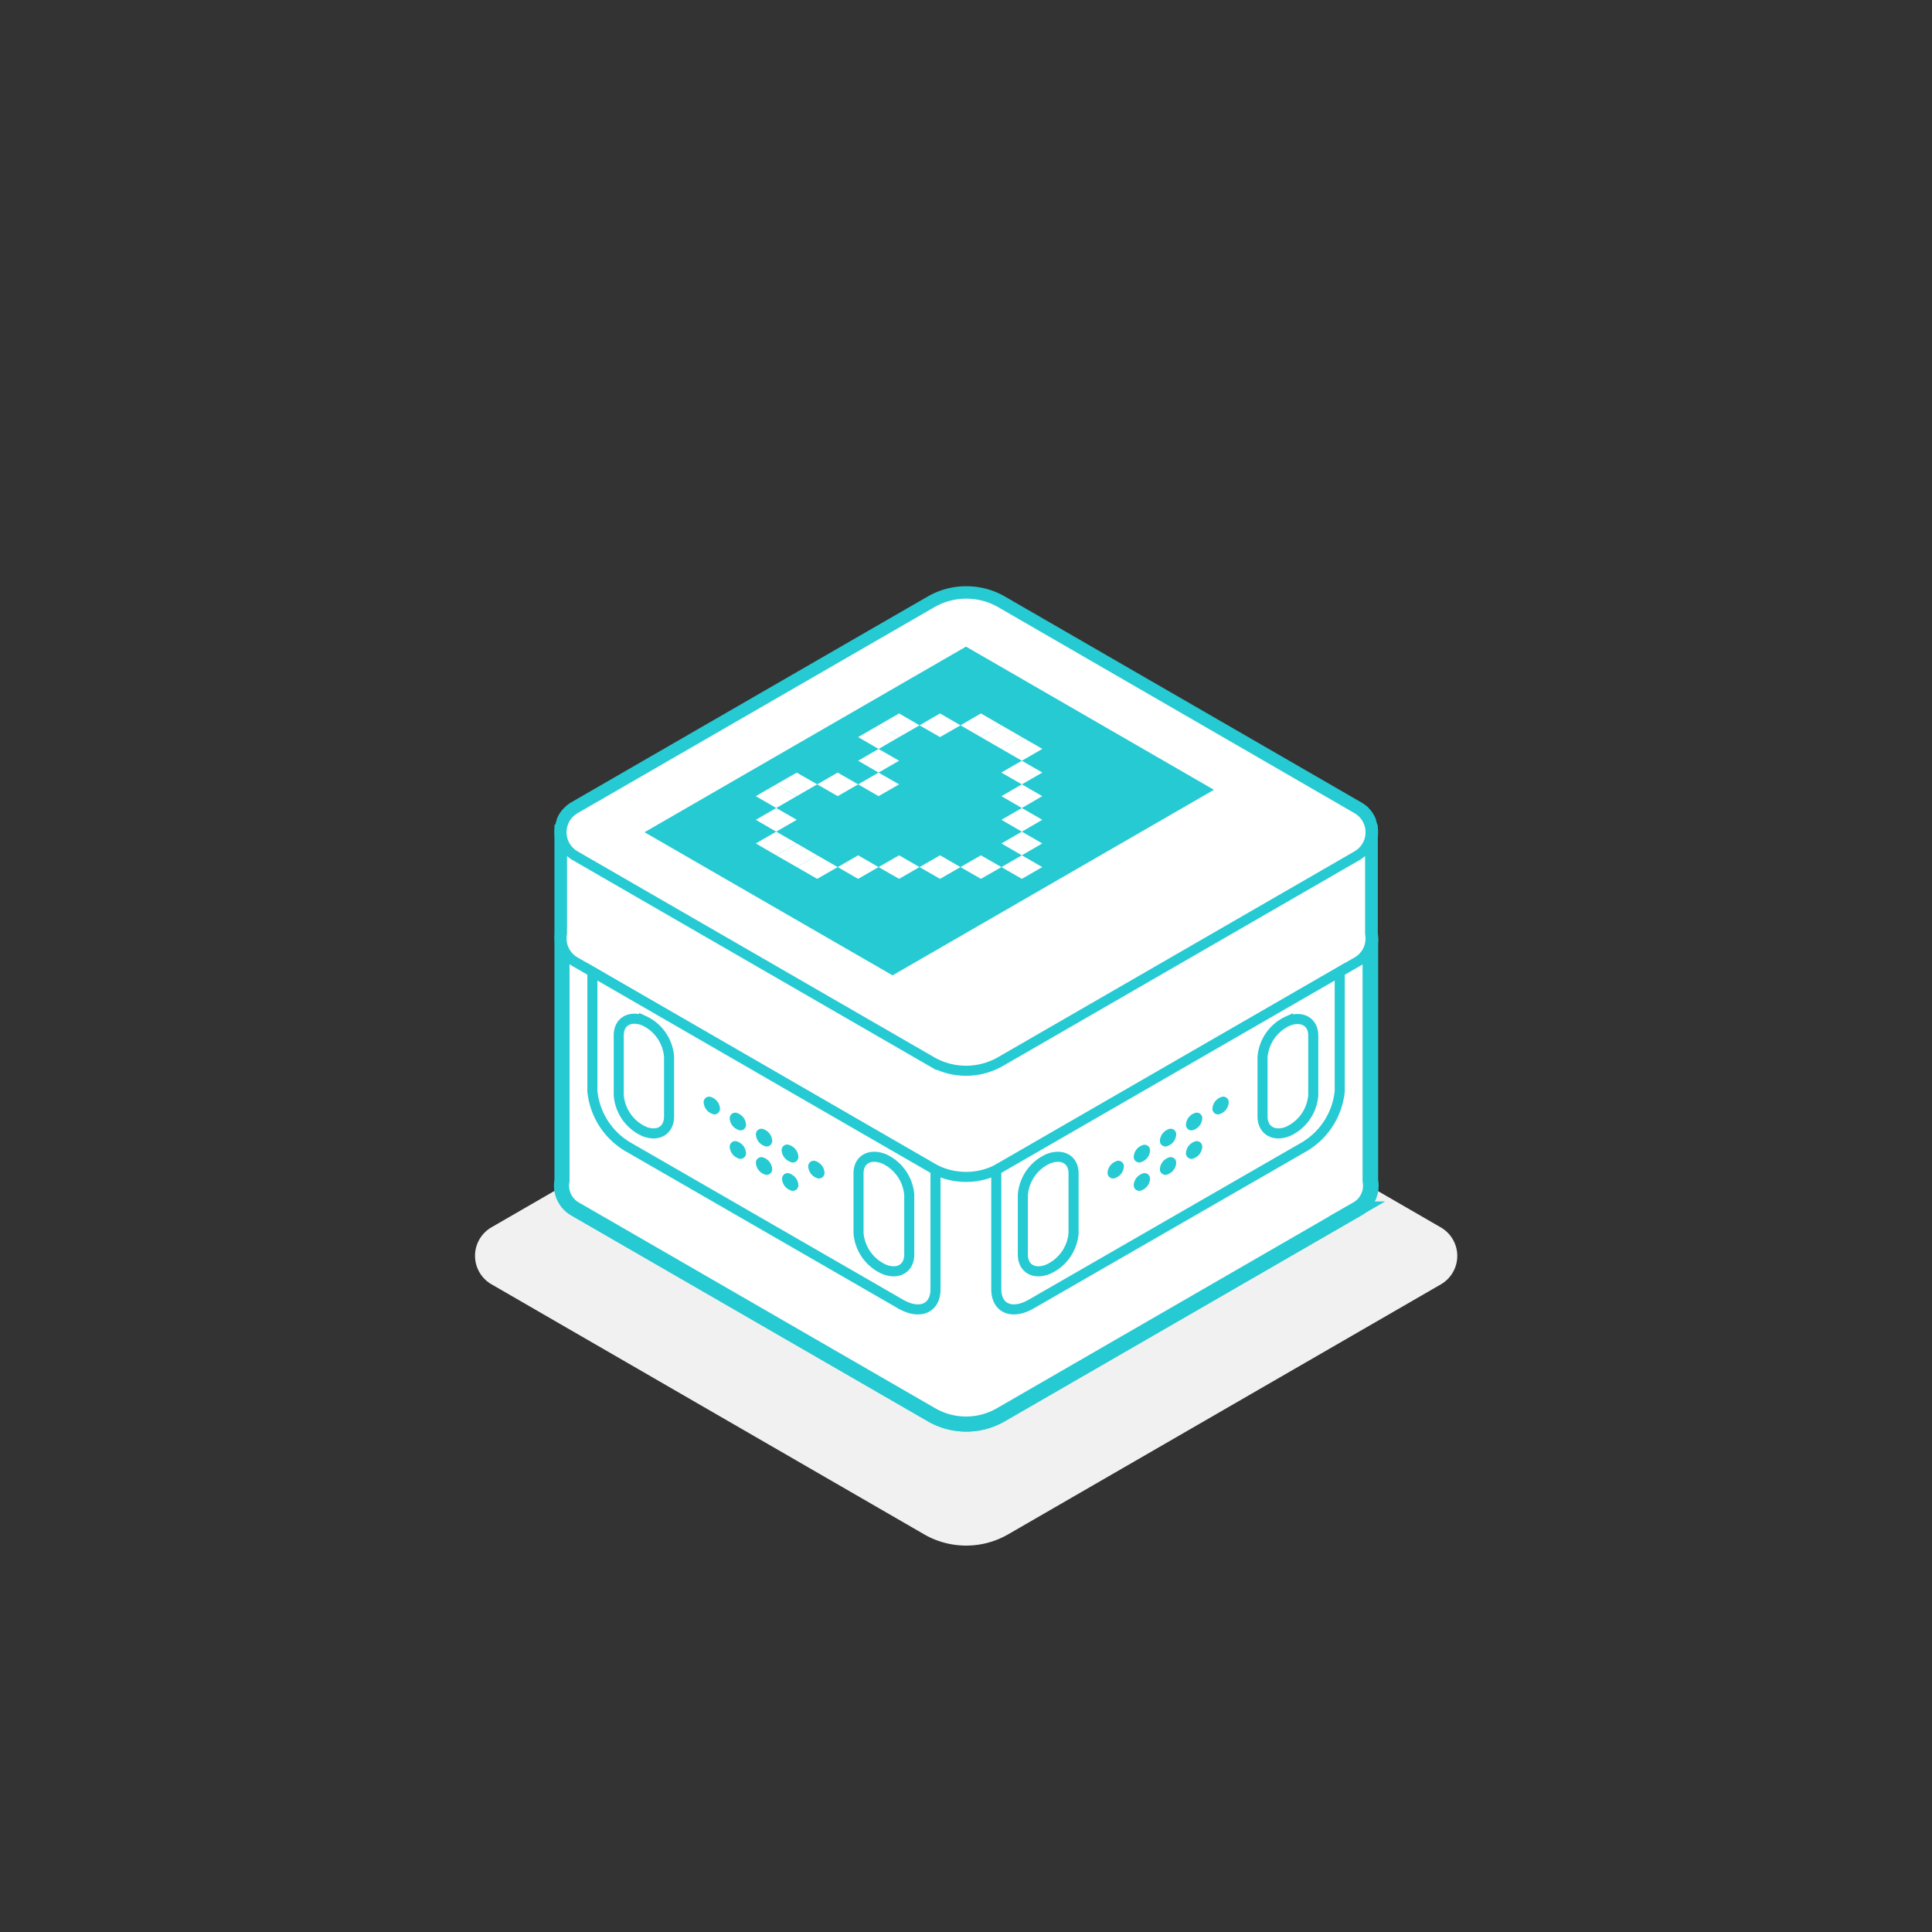 <svg id="레이어_1" data-name="레이어 1" xmlns="http://www.w3.org/2000/svg" width="192" height="192" viewBox="0 0 192 192"><rect x="0" y="0" width="192" height="192" fill="#333333" stroke="none"/><defs><style>.cls-1,.cls-4,.cls-5,.cls-7{fill:#fff;}.cls-1{opacity:0;}.cls-2{fill:#f1f1f1;}.cls-3{fill:none;}.cls-3,.cls-4,.cls-5{stroke:#26cad3;stroke-miterlimit:10;}.cls-3,.cls-4{stroke-width:1.5px;}.cls-6{fill:#26cad3;}</style></defs><title>drawing</title><rect class="cls-1" width="192" height="192"/><path class="cls-2" d="M92.35,98.68l-43,24.85a3.27,3.27,0,0,0,0,5.66l43,24.85a8.35,8.35,0,0,0,8.35,0l43-24.84a3.27,3.27,0,0,0,0-5.66l-43-24.85A8.35,8.35,0,0,0,92.35,98.68Z" transform="translate(-0.51 -1.56)"/><path class="cls-3" d="M136.67,94.34V84.76a2.72,2.72,0,0,0-.17-1.55l0-.07a2.63,2.63,0,0,0-.14-0.27l-0.06-.1-0.16-.22-0.09-.1-0.2-.19-0.09-.08a2.77,2.77,0,0,0-.34-0.23h0L100,61.49a6.87,6.87,0,0,0-3.44-.92H96.46a6.86,6.86,0,0,0-3.38.92l-5.81,3.35L57.66,81.94a2.76,2.76,0,0,0-.34.24l-0.09.08-0.2.19-0.09.1-0.16.22-0.06.1a2.63,2.63,0,0,0-.14.27l0,0.07a2.72,2.72,0,0,0-.17,1.55v9.58a2.75,2.75,0,0,0,0,.93V118.9a2.67,2.67,0,0,0,1.3,2.81l35.42,20.45a6.87,6.87,0,0,0,6.87,0l35.42-20.45a2.67,2.67,0,0,0,1.3-2.81V95.28A2.75,2.75,0,0,0,136.67,94.34Z" transform="translate(-0.51 -1.56)"/><path class="cls-4" d="M136.67,118.91V84.27H56.36V118.9a2.67,2.67,0,0,0,1.3,2.81l35.42,20.45a6.87,6.87,0,0,0,6.87,0l35.42-20.45A2.67,2.67,0,0,0,136.67,118.91Z" transform="translate(-0.51 -1.56)"/><path class="cls-5" d="M136.67,84.76a2.67,2.67,0,0,0-1.3-2.81L100,61.49a6.87,6.87,0,0,0-6.87,0L57.66,81.94a2.67,2.67,0,0,0-1.3,2.81v9.58a2.67,2.67,0,0,0,1.3,2.81L93.08,117.6a6.87,6.87,0,0,0,6.87,0l35.42-20.45a2.67,2.67,0,0,0,1.3-2.81V84.76Z" transform="translate(-0.51 -1.56)"/><path class="cls-5" d="M59.38,98.14V110a7.25,7.25,0,0,0,3.48,5.5L90,131.15c1.92,1.11,3.48.44,3.48-1.47V117.83Z" transform="translate(-0.51 -1.56)"/><path class="cls-5" d="M88.35,127.69h0a4.31,4.31,0,0,1-2.52-3.58v-5.94c0-1.38,1.13-2,2.52-1.45h0a4.31,4.31,0,0,1,2.52,3.58v5.94C90.87,127.62,89.73,128.27,88.35,127.69Z" transform="translate(-0.51 -1.56)"/><path class="cls-5" d="M64.53,114h0A4.31,4.31,0,0,1,62,110.39v-5.94c0-1.38,1.13-2,2.52-1.45h0A4.31,4.31,0,0,1,67,106.57v5.94C67,113.9,65.91,114.55,64.53,114Z" transform="translate(-0.51 -1.56)"/><path class="cls-6" d="M82.45,118.09a0.55,0.55,0,0,1-.81.52,1.29,1.29,0,0,1-.81-1.11,0.55,0.55,0,0,1,.81-0.52A1.29,1.29,0,0,1,82.45,118.09Z" transform="translate(-0.51 -1.56)"/><path class="cls-6" d="M79.85,116.5A0.55,0.55,0,0,1,79,117a1.29,1.29,0,0,1-.81-1.11,0.55,0.55,0,0,1,.81-0.52A1.29,1.29,0,0,1,79.85,116.5Z" transform="translate(-0.51 -1.56)"/><path class="cls-6" d="M77.25,114.91a0.55,0.55,0,0,1-.81.52,1.29,1.29,0,0,1-.81-1.11,0.55,0.55,0,0,1,.81-0.52A1.29,1.29,0,0,1,77.25,114.91Z" transform="translate(-0.51 -1.56)"/><path class="cls-6" d="M74.65,113.31a0.55,0.55,0,0,1-.81.52,1.29,1.29,0,0,1-.81-1.11,0.55,0.55,0,0,1,.81-0.52A1.29,1.29,0,0,1,74.65,113.31Z" transform="translate(-0.51 -1.56)"/><path class="cls-6" d="M72.06,111.72a0.55,0.55,0,0,1-.81.52,1.29,1.29,0,0,1-.81-1.11,0.55,0.55,0,0,1,.81-0.52A1.29,1.29,0,0,1,72.06,111.72Z" transform="translate(-0.51 -1.56)"/><path class="cls-6" d="M79.85,119.32a0.55,0.55,0,0,1-.81.52,1.29,1.29,0,0,1-.81-1.11,0.55,0.55,0,0,1,.81-0.52A1.29,1.29,0,0,1,79.85,119.32Z" transform="translate(-0.51 -1.56)"/><path class="cls-6" d="M77.25,117.73a0.55,0.55,0,0,1-.81.52,1.29,1.29,0,0,1-.81-1.11,0.55,0.55,0,0,1,.81-0.52A1.29,1.29,0,0,1,77.25,117.73Z" transform="translate(-0.51 -1.56)"/><path class="cls-6" d="M74.65,116.14a0.55,0.55,0,0,1-.81.52,1.29,1.29,0,0,1-.81-1.11,0.55,0.55,0,0,1,.81-0.52A1.29,1.29,0,0,1,74.65,116.14Z" transform="translate(-0.51 -1.56)"/><path class="cls-5" d="M133.65,98.14V110a7.25,7.25,0,0,1-3.48,5.5L103,131.15c-1.92,1.11-3.48.44-3.48-1.47V117.83Z" transform="translate(-0.51 -1.56)"/><path class="cls-5" d="M104.68,127.69h0a4.31,4.31,0,0,0,2.52-3.58v-5.94c0-1.38-1.13-2-2.52-1.45h0a4.31,4.31,0,0,0-2.52,3.58v5.94C102.16,127.62,103.29,128.27,104.68,127.69Z" transform="translate(-0.51 -1.56)"/><path class="cls-5" d="M128.5,114h0a4.31,4.31,0,0,0,2.52-3.58v-5.94c0-1.38-1.13-2-2.52-1.45h0a4.31,4.31,0,0,0-2.52,3.58v5.94C126,113.9,127.12,114.55,128.5,114Z" transform="translate(-0.51 -1.56)"/><path class="cls-6" d="M110.58,118.09a0.55,0.55,0,0,0,.81.52,1.29,1.29,0,0,0,.81-1.11,0.55,0.55,0,0,0-.81-0.52A1.29,1.29,0,0,0,110.58,118.09Z" transform="translate(-0.51 -1.56)"/><path class="cls-6" d="M113.18,116.5a0.55,0.55,0,0,0,.81.52,1.29,1.29,0,0,0,.81-1.11,0.55,0.55,0,0,0-.81-0.52A1.29,1.29,0,0,0,113.18,116.5Z" transform="translate(-0.51 -1.56)"/><path class="cls-6" d="M115.78,114.91a0.55,0.55,0,0,0,.81.52,1.29,1.29,0,0,0,.81-1.11,0.55,0.55,0,0,0-.81-0.52A1.29,1.29,0,0,0,115.78,114.91Z" transform="translate(-0.51 -1.56)"/><path class="cls-6" d="M118.37,113.31a0.55,0.55,0,0,0,.81.52,1.29,1.29,0,0,0,.81-1.11,0.55,0.55,0,0,0-.81-0.52A1.29,1.29,0,0,0,118.37,113.31Z" transform="translate(-0.51 -1.56)"/><path class="cls-6" d="M121,111.72a0.55,0.55,0,0,0,.81.52,1.29,1.29,0,0,0,.81-1.11,0.55,0.55,0,0,0-.81-0.52A1.29,1.29,0,0,0,121,111.72Z" transform="translate(-0.51 -1.56)"/><path class="cls-6" d="M113.18,119.32a0.55,0.55,0,0,0,.81.52,1.29,1.29,0,0,0,.81-1.11,0.55,0.55,0,0,0-.81-0.52A1.29,1.29,0,0,0,113.18,119.32Z" transform="translate(-0.51 -1.56)"/><path class="cls-6" d="M115.78,117.73a0.55,0.55,0,0,0,.81.52,1.29,1.29,0,0,0,.81-1.11,0.55,0.55,0,0,0-.81-0.52A1.29,1.29,0,0,0,115.78,117.73Z" transform="translate(-0.51 -1.56)"/><path class="cls-6" d="M118.37,116.14a0.55,0.55,0,0,0,.81.52,1.29,1.29,0,0,0,.81-1.11,0.55,0.55,0,0,0-.81-0.52A1.29,1.29,0,0,0,118.37,116.14Z" transform="translate(-0.51 -1.56)"/><path class="cls-5" d="M93.08,61.49L57.66,81.94a2.69,2.69,0,0,0,0,4.66l35.42,20.45a6.87,6.87,0,0,0,6.87,0L135.37,86.6a2.69,2.69,0,0,0,0-4.66L100,61.49A6.87,6.87,0,0,0,93.08,61.49Z" transform="translate(-0.51 -1.56)"/><polygon class="cls-6" points="120.64 78.49 96 64.26 64.06 82.7 64.06 82.71 88.7 96.93 120.64 78.49"/><polygon class="cls-7" points="103.58 86.17 103.58 86.17 101.55 87.34 99.52 86.17 99.52 86.17 101.55 85 103.58 86.17"/><polygon class="cls-7" points="99.52 86.17 99.52 86.17 97.48 87.34 95.45 86.17 95.45 86.17 97.48 85 99.52 86.17"/><polygon class="cls-7" points="95.45 86.17 95.45 86.17 93.42 87.34 91.38 86.17 91.38 86.17 93.42 85 95.45 86.17"/><polygon class="cls-7" points="91.38 86.17 91.38 86.17 89.35 87.34 87.31 86.17 87.31 86.17 89.35 85 91.38 86.17"/><polygon class="cls-7" points="87.31 86.17 87.31 86.17 85.28 87.34 83.25 86.17 83.25 86.17 85.28 85 87.31 86.17"/><polygon class="cls-7" points="83.25 86.17 83.25 86.17 81.21 87.34 79.18 86.17 79.18 86.17 81.21 85 83.25 86.17"/><polygon class="cls-7" points="81.21 85 81.21 85 79.18 86.17 77.14 85 77.14 85 79.18 83.82 81.21 85"/><polygon class="cls-7" points="103.58 83.82 103.58 83.82 101.55 85 99.52 83.82 99.52 83.82 101.55 82.65 103.58 83.82"/><polygon class="cls-7" points="79.18 83.82 79.18 83.82 77.14 85 75.11 83.82 75.11 83.82 77.14 82.65 79.18 83.82"/><polygon class="cls-7" points="103.58 81.47 103.58 81.47 101.55 82.65 99.52 81.47 99.52 81.47 101.55 80.3 103.58 81.47"/><polygon class="cls-7" points="79.18 81.47 79.18 81.47 77.14 82.65 75.11 81.47 75.11 81.47 77.14 80.3 79.18 81.47"/><polygon class="cls-7" points="103.58 79.12 103.58 79.12 101.55 80.3 99.52 79.12 99.52 79.12 101.55 77.95 103.58 79.12"/><polygon class="cls-7" points="79.18 79.12 79.18 79.12 77.14 80.3 75.11 79.12 75.11 79.12 77.14 77.95 79.18 79.12"/><polygon class="cls-7" points="89.35 77.95 89.35 77.95 87.31 79.12 85.28 77.95 85.28 77.95 87.31 76.78 89.35 77.95"/><polygon class="cls-7" points="85.28 77.95 85.28 77.95 83.25 79.12 81.21 77.95 81.21 77.95 83.25 76.78 85.28 77.95"/><polygon class="cls-7" points="81.21 77.95 81.21 77.95 79.18 79.12 77.14 77.95 77.14 77.95 79.18 76.78 81.21 77.95"/><polygon class="cls-7" points="103.58 76.77 103.58 76.78 101.55 77.95 99.52 76.78 99.52 76.77 101.55 75.6 103.58 76.77"/><polygon class="cls-7" points="89.35 75.6 89.35 75.6 87.31 76.78 85.28 75.6 85.28 75.6 87.31 74.43 89.35 75.6"/><polygon class="cls-7" points="103.58 74.42 103.58 74.43 101.55 75.6 99.52 74.43 99.52 74.42 101.55 73.25 103.58 74.42"/><polygon class="cls-7" points="101.55 73.25 101.55 73.25 99.52 74.43 97.48 73.25 97.48 73.25 99.52 72.08 101.55 73.25"/><polygon class="cls-7" points="89.35 73.25 89.35 73.25 87.31 74.43 85.28 73.25 85.28 73.25 87.31 72.08 89.35 73.25"/><polygon class="cls-7" points="99.52 72.08 99.52 72.08 97.48 73.25 95.45 72.08 95.45 72.08 97.48 70.9 99.52 72.08"/><polygon class="cls-7" points="95.45 72.08 95.45 72.08 93.42 73.25 91.38 72.08 91.38 72.08 93.42 70.9 95.45 72.08"/><polygon class="cls-7" points="91.38 72.08 91.38 72.08 89.35 73.25 87.31 72.08 87.31 72.08 89.35 70.9 91.38 72.08"/></svg>
